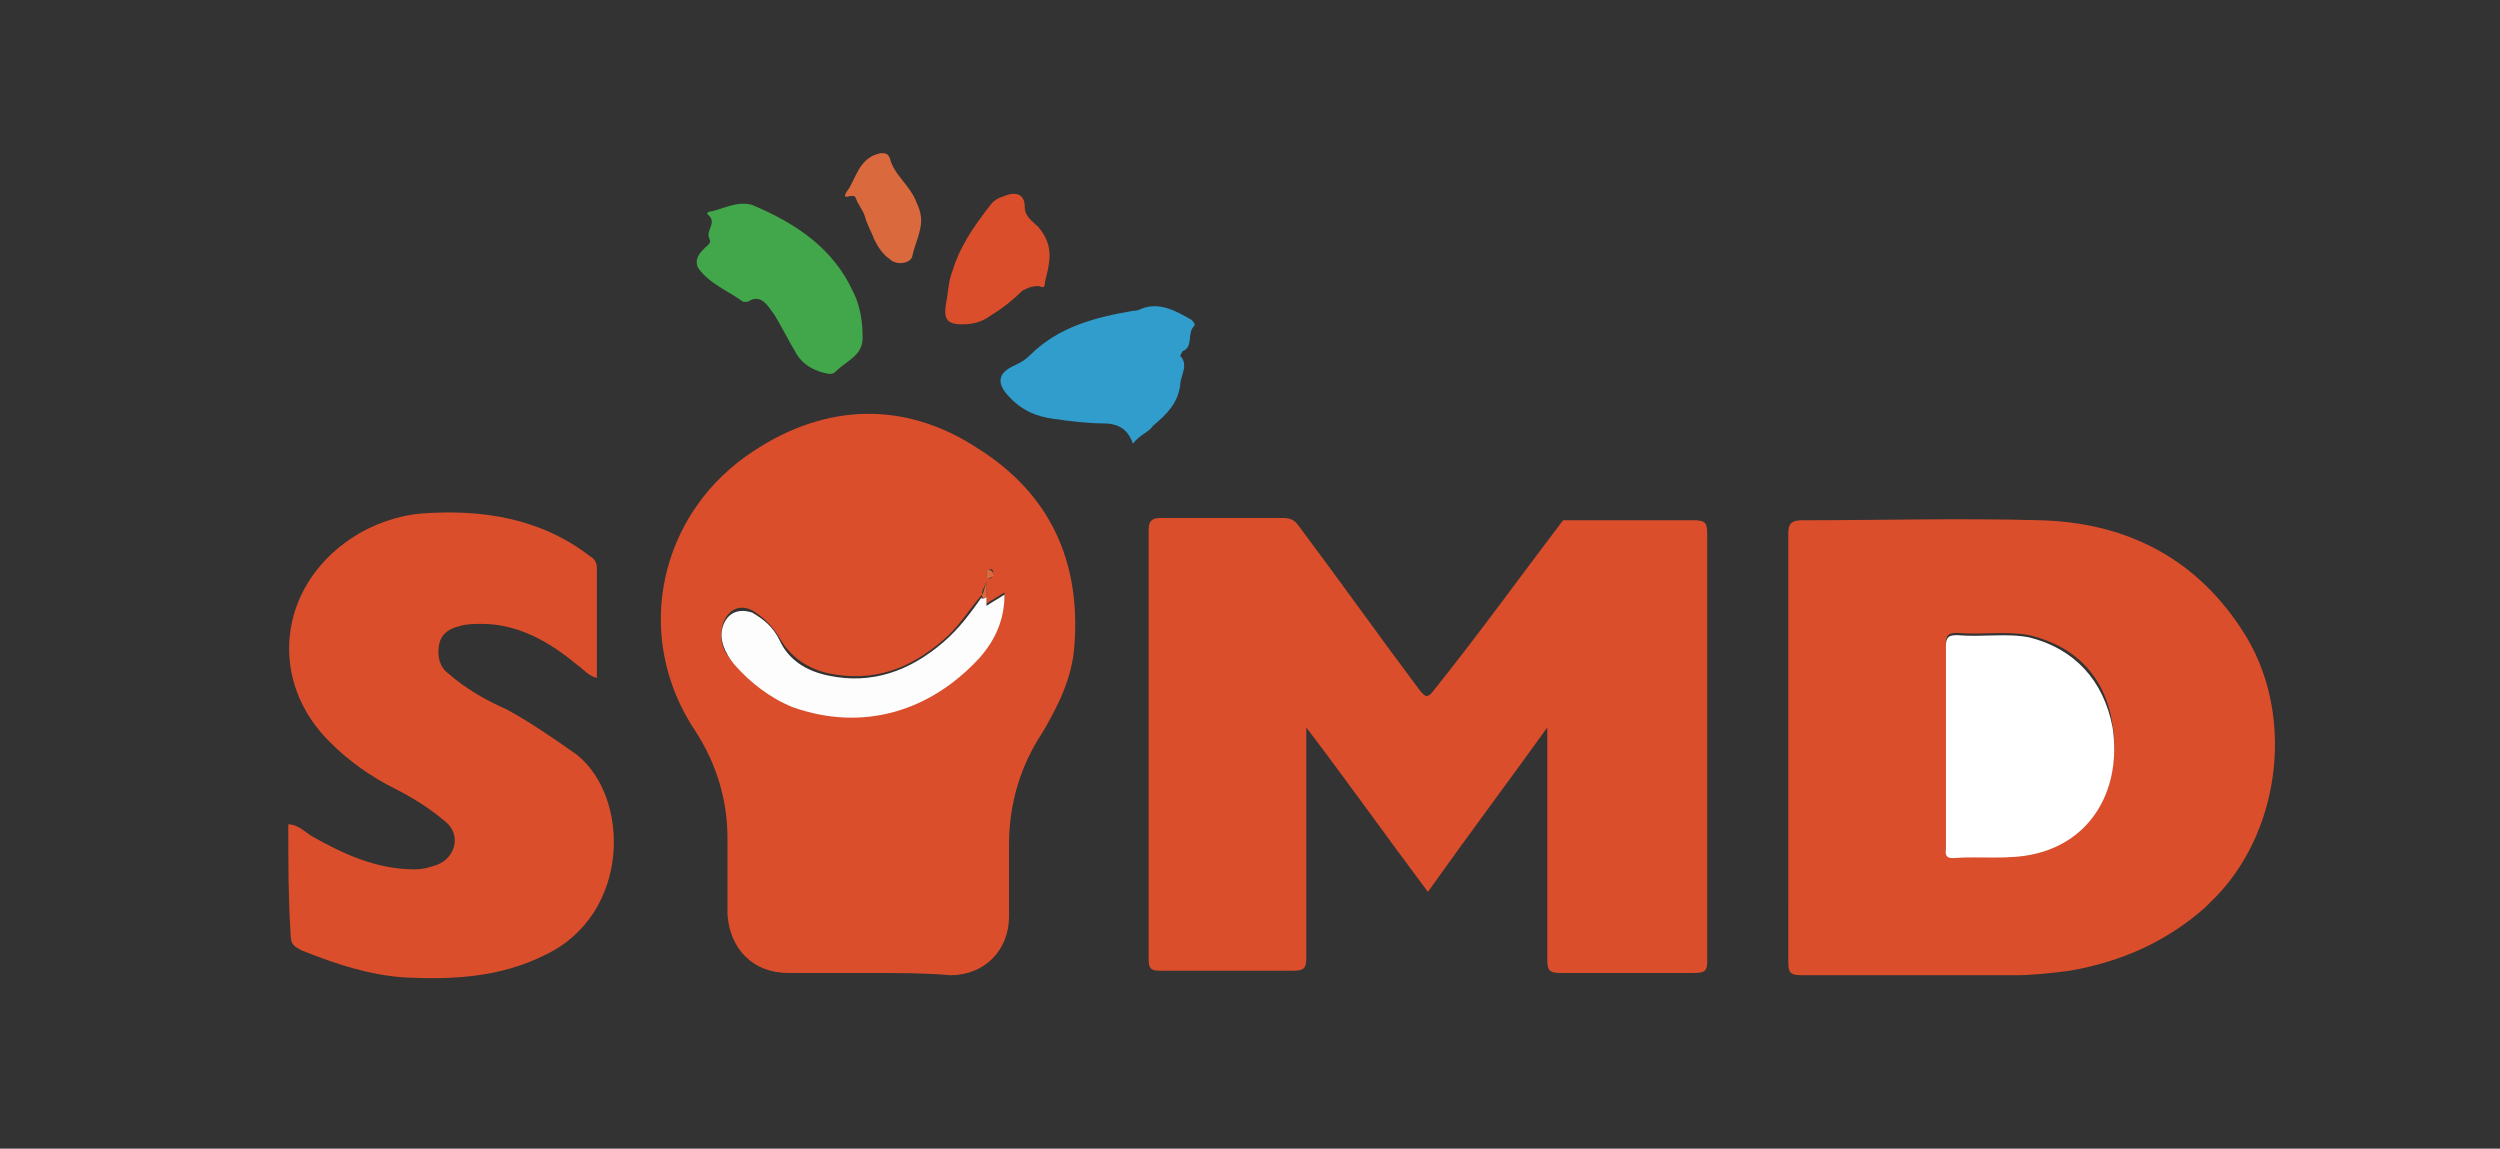 <?xml version="1.0" encoding="utf-8"?>
<!-- Generator: Adobe Illustrator 22.1.0, SVG Export Plug-In . SVG Version: 6.00 Build 0)  -->
<svg version="1.1" id="圖層_1" xmlns="http://www.w3.org/2000/svg" xmlns:xlink="http://www.w3.org/1999/xlink" x="0px" y="0px"
	 viewBox="0 0 111 51" style="enable-background:new 0 0 111 51;" xml:space="preserve">
<rect x="0" y="0" width="111" height="51" fill="#333333" stroke="none"/>
<style type="text/css">
	.st0{fill:#DB4E2B;}
	.st1{fill:#309DCD;}
	.st2{fill:#42A64B;}
	.st3{fill:#DB693E;}
	.st4{fill:#FDFDFD;}
	.st5{fill:#FFFFFF;}
</style>
<g>
	<path class="st0" d="M69.4,23.1c1.9,0,3.9,0,5.8,0c0.5,0,0.6,0.1,0.6,0.6c0,5.3,0,10.6,0,15.8c0,0.3,0,0.5,0,0.8c0,0.8,0,1.6,0,2.4
		c0,0.4-0.1,0.5-0.6,0.5c-2,0-3.9,0-5.9,0c-0.5,0-0.6-0.1-0.6-0.6c0-3.2,0-6.4,0-9.6c0-0.2,0-0.3,0-0.7c-1.8,2.5-3.6,4.9-5.3,7.3
		c-1.8-2.4-3.5-4.8-5.4-7.3c0,0.4,0,0.6,0,0.8c0,3.1,0,6.3,0,9.4c0,0.5-0.1,0.6-0.6,0.6c-1.9,0-3.9,0-5.9,0c-0.4,0-0.5-0.1-0.5-0.5
		c0-6.4,0-12.8,0-19.1c0-0.4,0.2-0.5,0.5-0.5c1.8,0,3.7,0,5.5,0c0.3,0,0.5,0.1,0.7,0.4c1.8,2.4,3.5,4.8,5.3,7.2
		c0.3,0.4,0.4,0.4,0.7,0C65.7,28.1,67.5,25.6,69.4,23.1z"/>
	<path class="st0" d="M38.7,43.2c-1.2,0-2.4,0-3.7,0c-1.6,0-2.6-1.1-2.7-2.6c0-1.1,0-2.2,0-3.4c0-1.7-0.5-3.3-1.4-4.7
		c-2.9-4.3-1.6-9.8,2.6-12.5c3.2-2.1,6.7-2.2,9.9-0.1c3.2,2,4.6,5,4.3,8.8c-0.1,1.4-0.7,2.6-1.4,3.8c-1,1.5-1.5,3.2-1.5,5
		c0,1.1,0,2.1,0,3.2c0,1.5-1.1,2.6-2.6,2.6C41.1,43.2,39.9,43.2,38.7,43.2z M43.8,26.5c0-0.2,0-0.3,0-0.7c-0.1,0.3-0.2,0.4-0.2,0.6
		c-0.6,0.7-1,1.4-1.7,2c-1.5,1.3-3.1,1.9-5.1,1.5c-0.9-0.2-1.7-0.7-2.2-1.6c-0.3-0.5-0.7-0.9-1.2-1.2c-0.6-0.3-1.1,0-1.3,0.6
		c-0.2,0.7,0,1.3,0.5,1.7c0.7,0.8,1.6,1.5,2.6,1.9c3,1.1,6.1,0.3,8.3-2.2c0.7-0.8,1.1-1.7,1.1-2.8c-0.3,0.2-0.5,0.3-0.8,0.5
		C43.8,26.7,43.8,26.6,43.8,26.5z M43.9,25.7c0.1,0,0.2-0.1,0.2-0.2c0-0.1,0-0.3-0.2-0.2c-0.1,0-0.1,0.1-0.1,0.2
		C43.8,25.6,43.8,25.7,43.9,25.7z"/>
	<path class="st0" d="M79.4,40.3c0-2.9,0-5.7,0-8.6c0-2.7,0-5.4,0-8c0-0.4,0.1-0.6,0.6-0.6c3.5,0,7.1-0.1,10.6,0
		c3.7,0.1,6.8,1.6,8.9,4.8c2.5,3.7,1.8,9.2-1.4,12.2c-0.1,0.1-0.1,0.1-0.2,0.2c-1.7,1.5-3.7,2.4-6,2.8c-0.8,0.1-1.6,0.2-2.4,0.2
		c-3.2,0-6.3,0-9.5,0c-0.5,0-0.6-0.1-0.6-0.6C79.4,41.8,79.4,41,79.4,40.3z M86.4,33.1c0,1.5,0,3,0,4.4c0,0.2-0.1,0.5,0.3,0.5
		c1.2,0,2.5,0.2,3.7-0.2c2.5-0.7,3.8-3,3.4-5.6c-0.3-2.1-1.6-3.5-3.7-4c-1.1-0.2-2.1,0-3.2-0.1c-0.4,0-0.5,0.1-0.5,0.5
		C86.4,30.1,86.4,31.6,86.4,33.1z"/>
	<path class="st0" d="M12.8,36.6c0.4,0,0.7,0.3,1,0.5c1.4,0.8,2.9,1.5,4.6,1.5c0.4,0,0.7-0.1,1-0.2c0.8-0.3,1.1-1.3,0.4-1.9
		c-0.7-0.6-1.5-1.1-2.3-1.5c-1-0.5-2-1.2-2.8-2c-2.8-2.7-2.4-6.9,0.9-9.1c0.9-0.6,2-1,3.1-1.1c2.7-0.2,5.3,0.2,7.5,1.9
		c0.2,0.1,0.3,0.3,0.3,0.5c0,1.6,0,3.2,0,4.9c-0.4-0.1-0.6-0.4-0.9-0.6c-1.2-1-2.6-1.8-4.2-1.8c-0.3,0-0.7,0-1,0.1
		c-0.4,0.1-0.8,0.3-0.9,0.8c-0.1,0.5,0,1,0.4,1.3c0.8,0.7,1.7,1.2,2.6,1.6c1.1,0.6,2.1,1.3,3.1,2c2.4,1.9,2.4,7.1-1.4,8.9
		c-2,1-4.1,1.1-6.2,1c-1.6-0.1-3.1-0.6-4.6-1.2c-0.4-0.2-0.5-0.3-0.5-0.8C12.8,39.9,12.8,38.3,12.8,36.6z"/>
	<path class="st1" d="M50.3,19.7c-0.2-0.6-0.6-0.9-1.3-0.9c-0.7,0-1.5-0.1-2.2-0.2c-0.8-0.1-1.5-0.4-2.1-1.1c-0.5-0.6-0.3-1,0.4-1.3
		c0.2-0.1,0.4-0.2,0.6-0.4c1.3-1.3,2.9-1.7,4.6-2c0.1,0,0.2,0,0.4-0.1c0.8-0.3,1.5,0.1,2.2,0.5c0.1,0.1,0.2,0.2,0.1,0.3
		c-0.3,0.3,0,0.9-0.5,1.1c0,0-0.1,0.2-0.1,0.2c0.4,0.4,0,0.9,0,1.3c-0.1,0.8-0.6,1.3-1.2,1.8C51,19.2,50.6,19.3,50.3,19.7z"/>
	<path class="st2" d="M36.8,16.6c-0.6-0.1-1.2-0.4-1.5-1c-0.3-0.5-0.6-1.1-0.9-1.6c-0.3-0.4-0.6-1-1.2-0.6c0,0-0.1,0-0.2,0
		c-0.7-0.5-1.5-0.8-2-1.5c-0.2-0.4,0.1-0.7,0.3-0.9c0.1-0.1,0.3-0.2,0.2-0.4c-0.2-0.4,0.4-0.7-0.1-1.1c0,0,0-0.1,0.1-0.1
		c0.6-0.1,1.2-0.5,1.9-0.3c1.9,0.8,3.6,1.9,4.5,3.9c0.3,0.6,0.4,1.3,0.4,2c0,0.8-0.7,1-1.2,1.5C37,16.6,36.9,16.6,36.8,16.6z"/>
	<path class="st0" d="M46.1,12.7c-0.3,0-0.5,0.1-0.7,0.2C45,13.3,44.5,13.7,44,14c-0.4,0.3-0.8,0.4-1.3,0.4c-0.7,0-0.8-0.3-0.7-0.9
		c0.1-0.5,0.1-1,0.3-1.5c0.3-1,0.9-1.9,1.6-2.8c0.2-0.3,0.4-0.4,0.7-0.5c0.5-0.2,0.9-0.1,0.9,0.5c0,0.5,0.5,0.7,0.7,1
		c0.6,0.8,0.4,1.5,0.2,2.3C46.4,12.9,46.2,12.7,46.1,12.7z"/>
	<path class="st3" d="M40.9,9.8c0,0.5-0.3,1.1-0.4,1.6c-0.1,0.3-0.7,0.4-1,0.1c-0.3-0.2-0.5-0.5-0.7-0.9c-0.1-0.3-0.3-0.6-0.4-1
		c-0.1-0.3-0.3-0.5-0.4-0.8c-0.1-0.3-0.7,0.2-0.4-0.3C38,8,38.1,7,39.1,6.8c0.2,0,0.3,0,0.4,0.2c0.2,0.8,0.9,1.2,1.2,2
		C40.8,9.2,40.9,9.5,40.9,9.8z"/>
	<path class="st4" d="M43.8,26.5c0,0.1,0,0.2,0,0.4c0.3-0.2,0.5-0.3,0.8-0.5c0,1.1-0.4,2-1.1,2.8c-2.2,2.4-5.2,3.3-8.3,2.2
		c-1-0.4-1.9-1.1-2.6-1.9c-0.4-0.5-0.7-1.1-0.5-1.7c0.2-0.6,0.7-0.8,1.3-0.6c0.5,0.3,0.9,0.6,1.2,1.2c0.4,0.9,1.2,1.4,2.2,1.6
		c1.9,0.4,3.6-0.2,5.1-1.5c0.7-0.6,1.2-1.3,1.7-2C43.5,26.6,43.7,26.6,43.8,26.5z"/>
	<path class="st3" d="M43.9,25.7c-0.1,0-0.1-0.1-0.1-0.2c0-0.1,0-0.2,0.1-0.2c0.1,0,0.2,0.1,0.2,0.2C44.2,25.6,44,25.6,43.9,25.7z"
		/>
	<path class="st3" d="M43.8,26.5c-0.1,0.1-0.2,0.1-0.2-0.1c0.1-0.1,0.1-0.3,0.2-0.6C43.8,26.2,43.8,26.3,43.8,26.5z"/>
	<path class="st5" d="M86.4,33.1c0-1.5,0-3,0-4.4c0-0.4,0.1-0.5,0.5-0.5c1.1,0.1,2.2-0.1,3.2,0.1c2,0.5,3.3,1.9,3.7,4
		c0.4,2.7-0.9,5-3.4,5.6c-1.2,0.3-2.5,0.1-3.7,0.2c-0.4,0-0.3-0.3-0.3-0.5C86.4,36.1,86.4,34.6,86.4,33.1z"/>
</g>
</svg>
